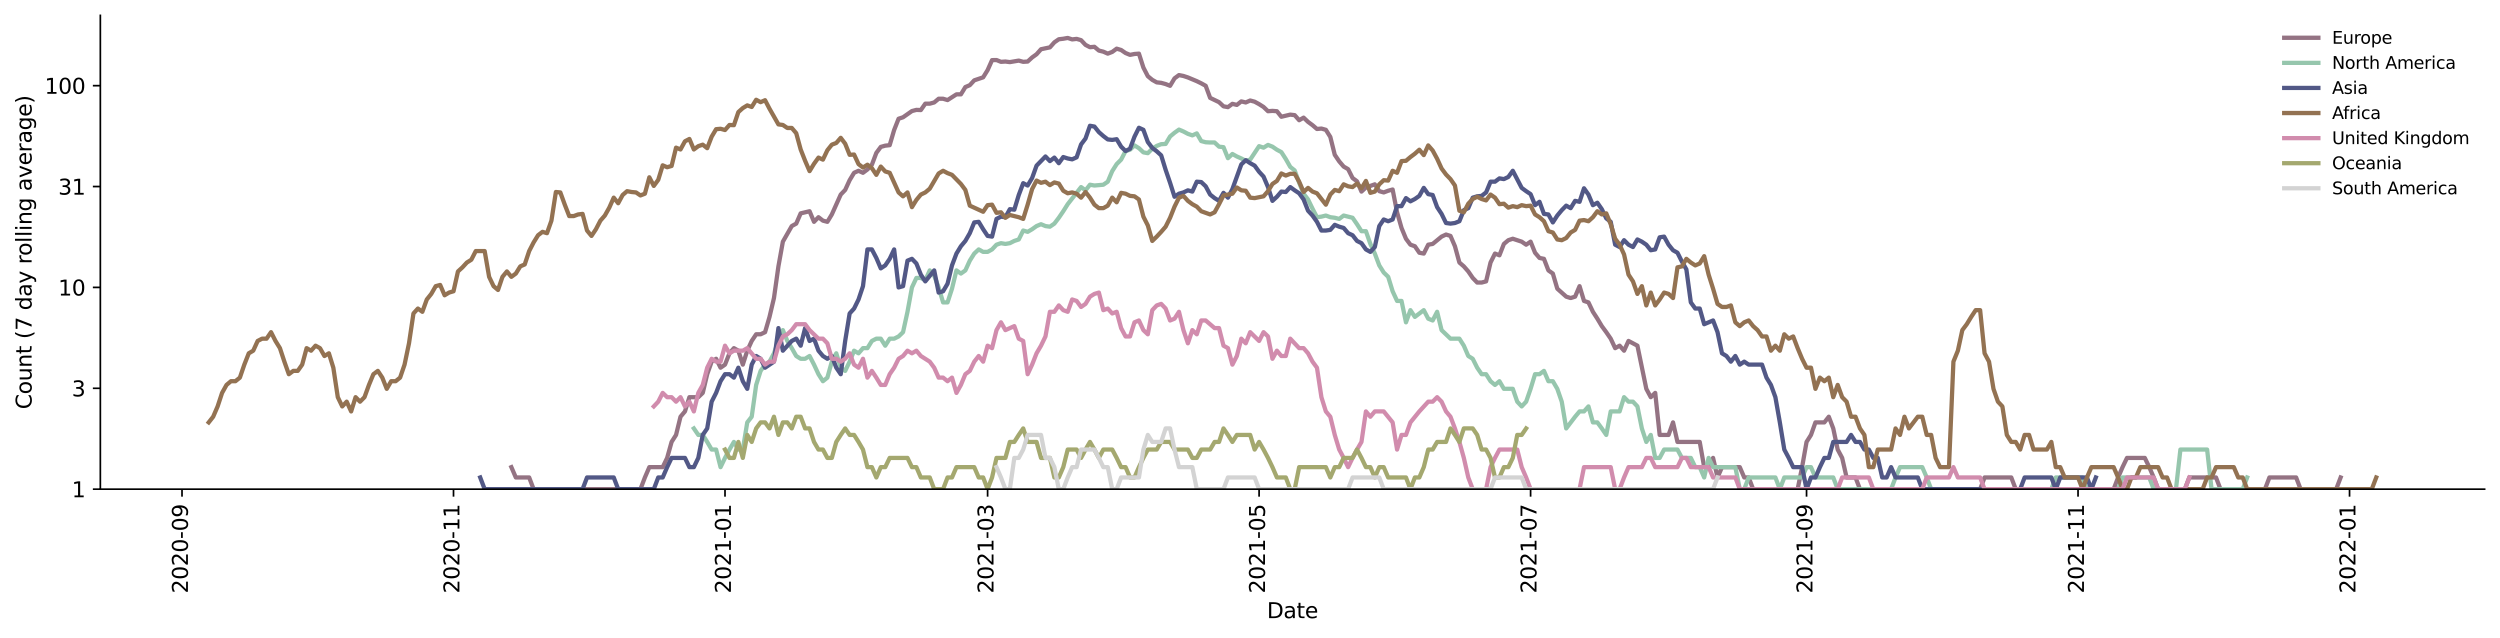 <?xml version="1.0" encoding="utf-8" standalone="no"?>
<!DOCTYPE svg PUBLIC "-//W3C//DTD SVG 1.1//EN"
  "http://www.w3.org/Graphics/SVG/1.1/DTD/svg11.dtd">
<svg xmlns:xlink="http://www.w3.org/1999/xlink" width="1170.166pt" height="298.621pt" viewBox="0 0 1170.166 298.621" xmlns="http://www.w3.org/2000/svg" version="1.1">
 <defs>
  <style type="text/css">*{stroke-linejoin: round; stroke-linecap: butt}</style>
 </defs>
 <g id="figure_1">
  <g id="patch_1">
   <path d="M 0 298.621 
L 1170.166 298.621 
L 1170.166 0 
L 0 0 
z
" style="fill: #ffffff"/>
  </g>
  <g id="axes_1">
   <g id="patch_2">
    <path d="M 46.966 228.96 
L 1162.966 228.96 
L 1162.966 7.2 
L 46.966 7.2 
z
" style="fill: #ffffff"/>
   </g>
   <g id="matplotlib.axis_1">
    <g id="xtick_1">
     <g id="line2d_1">
      <defs>
       <path id="m1b98c29316" d="M 0 0 
L 0 3.5 
" style="stroke: #000000; stroke-width: 0.8"/>
      </defs>
      <g>
       <use xlink:href="#m1b98c29316" x="85.193" y="228.96" style="stroke: #000000; stroke-width: 0.8"/>
      </g>
     </g>
     <g id="text_1">
      <!-- 2020-09 -->
      <g transform="translate(87.953 277.743)rotate(-90)scale(0.1 -0.1)">
       <defs>
        <path id="DejaVuSans-32" d="M 1228 531 
L 3431 531 
L 3431 0 
L 469 0 
L 469 531 
Q 828 903 1448 1529 
Q 2069 2156 2228 2338 
Q 2531 2678 2651 2914 
Q 2772 3150 2772 3378 
Q 2772 3750 2511 3984 
Q 2250 4219 1831 4219 
Q 1534 4219 1204 4116 
Q 875 4013 500 3803 
L 500 4441 
Q 881 4594 1212 4672 
Q 1544 4750 1819 4750 
Q 2544 4750 2975 4387 
Q 3406 4025 3406 3419 
Q 3406 3131 3298 2873 
Q 3191 2616 2906 2266 
Q 2828 2175 2409 1742 
Q 1991 1309 1228 531 
z
" transform="scale(0.016)"/>
        <path id="DejaVuSans-30" d="M 2034 4250 
Q 1547 4250 1301 3770 
Q 1056 3291 1056 2328 
Q 1056 1369 1301 889 
Q 1547 409 2034 409 
Q 2525 409 2770 889 
Q 3016 1369 3016 2328 
Q 3016 3291 2770 3770 
Q 2525 4250 2034 4250 
z
M 2034 4750 
Q 2819 4750 3233 4129 
Q 3647 3509 3647 2328 
Q 3647 1150 3233 529 
Q 2819 -91 2034 -91 
Q 1250 -91 836 529 
Q 422 1150 422 2328 
Q 422 3509 836 4129 
Q 1250 4750 2034 4750 
z
" transform="scale(0.016)"/>
        <path id="DejaVuSans-2d" d="M 313 2009 
L 1997 2009 
L 1997 1497 
L 313 1497 
L 313 2009 
z
" transform="scale(0.016)"/>
        <path id="DejaVuSans-39" d="M 703 97 
L 703 672 
Q 941 559 1184 500 
Q 1428 441 1663 441 
Q 2288 441 2617 861 
Q 2947 1281 2994 2138 
Q 2813 1869 2534 1725 
Q 2256 1581 1919 1581 
Q 1219 1581 811 2004 
Q 403 2428 403 3163 
Q 403 3881 828 4315 
Q 1253 4750 1959 4750 
Q 2769 4750 3195 4129 
Q 3622 3509 3622 2328 
Q 3622 1225 3098 567 
Q 2575 -91 1691 -91 
Q 1453 -91 1209 -44 
Q 966 3 703 97 
z
M 1959 2075 
Q 2384 2075 2632 2365 
Q 2881 2656 2881 3163 
Q 2881 3666 2632 3958 
Q 2384 4250 1959 4250 
Q 1534 4250 1286 3958 
Q 1038 3666 1038 3163 
Q 1038 2656 1286 2365 
Q 1534 2075 1959 2075 
z
" transform="scale(0.016)"/>
       </defs>
       <use xlink:href="#DejaVuSans-32"/>
       <use xlink:href="#DejaVuSans-30" x="63.623"/>
       <use xlink:href="#DejaVuSans-32" x="127.246"/>
       <use xlink:href="#DejaVuSans-30" x="190.869"/>
       <use xlink:href="#DejaVuSans-2d" x="254.492"/>
       <use xlink:href="#DejaVuSans-30" x="290.576"/>
       <use xlink:href="#DejaVuSans-39" x="354.199"/>
      </g>
     </g>
    </g>
    <g id="xtick_2">
     <g id="line2d_2">
      <g>
       <use xlink:href="#m1b98c29316" x="212.272" y="228.96" style="stroke: #000000; stroke-width: 0.8"/>
      </g>
     </g>
     <g id="text_2">
      <!-- 2020-11 -->
      <g transform="translate(215.031 277.743)rotate(-90)scale(0.1 -0.1)">
       <defs>
        <path id="DejaVuSans-31" d="M 794 531 
L 1825 531 
L 1825 4091 
L 703 3866 
L 703 4441 
L 1819 4666 
L 2450 4666 
L 2450 531 
L 3481 531 
L 3481 0 
L 794 0 
L 794 531 
z
" transform="scale(0.016)"/>
       </defs>
       <use xlink:href="#DejaVuSans-32"/>
       <use xlink:href="#DejaVuSans-30" x="63.623"/>
       <use xlink:href="#DejaVuSans-32" x="127.246"/>
       <use xlink:href="#DejaVuSans-30" x="190.869"/>
       <use xlink:href="#DejaVuSans-2d" x="254.492"/>
       <use xlink:href="#DejaVuSans-31" x="290.576"/>
       <use xlink:href="#DejaVuSans-31" x="354.199"/>
      </g>
     </g>
    </g>
    <g id="xtick_3">
     <g id="line2d_3">
      <g>
       <use xlink:href="#m1b98c29316" x="339.351" y="228.96" style="stroke: #000000; stroke-width: 0.8"/>
      </g>
     </g>
     <g id="text_3">
      <!-- 2021-01 -->
      <g transform="translate(342.11 277.743)rotate(-90)scale(0.1 -0.1)">
       <use xlink:href="#DejaVuSans-32"/>
       <use xlink:href="#DejaVuSans-30" x="63.623"/>
       <use xlink:href="#DejaVuSans-32" x="127.246"/>
       <use xlink:href="#DejaVuSans-31" x="190.869"/>
       <use xlink:href="#DejaVuSans-2d" x="254.492"/>
       <use xlink:href="#DejaVuSans-30" x="290.576"/>
       <use xlink:href="#DejaVuSans-31" x="354.199"/>
      </g>
     </g>
    </g>
    <g id="xtick_4">
     <g id="line2d_4">
      <g>
       <use xlink:href="#m1b98c29316" x="462.263" y="228.96" style="stroke: #000000; stroke-width: 0.8"/>
      </g>
     </g>
     <g id="text_4">
      <!-- 2021-03 -->
      <g transform="translate(465.022 277.743)rotate(-90)scale(0.1 -0.1)">
       <defs>
        <path id="DejaVuSans-33" d="M 2597 2516 
Q 3050 2419 3304 2112 
Q 3559 1806 3559 1356 
Q 3559 666 3084 287 
Q 2609 -91 1734 -91 
Q 1441 -91 1130 -33 
Q 819 25 488 141 
L 488 750 
Q 750 597 1062 519 
Q 1375 441 1716 441 
Q 2309 441 2620 675 
Q 2931 909 2931 1356 
Q 2931 1769 2642 2001 
Q 2353 2234 1838 2234 
L 1294 2234 
L 1294 2753 
L 1863 2753 
Q 2328 2753 2575 2939 
Q 2822 3125 2822 3475 
Q 2822 3834 2567 4026 
Q 2313 4219 1838 4219 
Q 1578 4219 1281 4162 
Q 984 4106 628 3988 
L 628 4550 
Q 988 4650 1302 4700 
Q 1616 4750 1894 4750 
Q 2613 4750 3031 4423 
Q 3450 4097 3450 3541 
Q 3450 3153 3228 2886 
Q 3006 2619 2597 2516 
z
" transform="scale(0.016)"/>
       </defs>
       <use xlink:href="#DejaVuSans-32"/>
       <use xlink:href="#DejaVuSans-30" x="63.623"/>
       <use xlink:href="#DejaVuSans-32" x="127.246"/>
       <use xlink:href="#DejaVuSans-31" x="190.869"/>
       <use xlink:href="#DejaVuSans-2d" x="254.492"/>
       <use xlink:href="#DejaVuSans-30" x="290.576"/>
       <use xlink:href="#DejaVuSans-33" x="354.199"/>
      </g>
     </g>
    </g>
    <g id="xtick_5">
     <g id="line2d_5">
      <g>
       <use xlink:href="#m1b98c29316" x="589.341" y="228.96" style="stroke: #000000; stroke-width: 0.8"/>
      </g>
     </g>
     <g id="text_5">
      <!-- 2021-05 -->
      <g transform="translate(592.101 277.743)rotate(-90)scale(0.1 -0.1)">
       <defs>
        <path id="DejaVuSans-35" d="M 691 4666 
L 3169 4666 
L 3169 4134 
L 1269 4134 
L 1269 2991 
Q 1406 3038 1543 3061 
Q 1681 3084 1819 3084 
Q 2600 3084 3056 2656 
Q 3513 2228 3513 1497 
Q 3513 744 3044 326 
Q 2575 -91 1722 -91 
Q 1428 -91 1123 -41 
Q 819 9 494 109 
L 494 744 
Q 775 591 1075 516 
Q 1375 441 1709 441 
Q 2250 441 2565 725 
Q 2881 1009 2881 1497 
Q 2881 1984 2565 2268 
Q 2250 2553 1709 2553 
Q 1456 2553 1204 2497 
Q 953 2441 691 2322 
L 691 4666 
z
" transform="scale(0.016)"/>
       </defs>
       <use xlink:href="#DejaVuSans-32"/>
       <use xlink:href="#DejaVuSans-30" x="63.623"/>
       <use xlink:href="#DejaVuSans-32" x="127.246"/>
       <use xlink:href="#DejaVuSans-31" x="190.869"/>
       <use xlink:href="#DejaVuSans-2d" x="254.492"/>
       <use xlink:href="#DejaVuSans-30" x="290.576"/>
       <use xlink:href="#DejaVuSans-35" x="354.199"/>
      </g>
     </g>
    </g>
    <g id="xtick_6">
     <g id="line2d_6">
      <g>
       <use xlink:href="#m1b98c29316" x="716.42" y="228.96" style="stroke: #000000; stroke-width: 0.8"/>
      </g>
     </g>
     <g id="text_6">
      <!-- 2021-07 -->
      <g transform="translate(719.179 277.743)rotate(-90)scale(0.1 -0.1)">
       <defs>
        <path id="DejaVuSans-37" d="M 525 4666 
L 3525 4666 
L 3525 4397 
L 1831 0 
L 1172 0 
L 2766 4134 
L 525 4134 
L 525 4666 
z
" transform="scale(0.016)"/>
       </defs>
       <use xlink:href="#DejaVuSans-32"/>
       <use xlink:href="#DejaVuSans-30" x="63.623"/>
       <use xlink:href="#DejaVuSans-32" x="127.246"/>
       <use xlink:href="#DejaVuSans-31" x="190.869"/>
       <use xlink:href="#DejaVuSans-2d" x="254.492"/>
       <use xlink:href="#DejaVuSans-30" x="290.576"/>
       <use xlink:href="#DejaVuSans-37" x="354.199"/>
      </g>
     </g>
    </g>
    <g id="xtick_7">
     <g id="line2d_7">
      <g>
       <use xlink:href="#m1b98c29316" x="845.582" y="228.96" style="stroke: #000000; stroke-width: 0.8"/>
      </g>
     </g>
     <g id="text_7">
      <!-- 2021-09 -->
      <g transform="translate(848.341 277.743)rotate(-90)scale(0.1 -0.1)">
       <use xlink:href="#DejaVuSans-32"/>
       <use xlink:href="#DejaVuSans-30" x="63.623"/>
       <use xlink:href="#DejaVuSans-32" x="127.246"/>
       <use xlink:href="#DejaVuSans-31" x="190.869"/>
       <use xlink:href="#DejaVuSans-2d" x="254.492"/>
       <use xlink:href="#DejaVuSans-30" x="290.576"/>
       <use xlink:href="#DejaVuSans-39" x="354.199"/>
      </g>
     </g>
    </g>
    <g id="xtick_8">
     <g id="line2d_8">
      <g>
       <use xlink:href="#m1b98c29316" x="972.66" y="228.96" style="stroke: #000000; stroke-width: 0.8"/>
      </g>
     </g>
     <g id="text_8">
      <!-- 2021-11 -->
      <g transform="translate(975.42 277.743)rotate(-90)scale(0.1 -0.1)">
       <use xlink:href="#DejaVuSans-32"/>
       <use xlink:href="#DejaVuSans-30" x="63.623"/>
       <use xlink:href="#DejaVuSans-32" x="127.246"/>
       <use xlink:href="#DejaVuSans-31" x="190.869"/>
       <use xlink:href="#DejaVuSans-2d" x="254.492"/>
       <use xlink:href="#DejaVuSans-31" x="290.576"/>
       <use xlink:href="#DejaVuSans-31" x="354.199"/>
      </g>
     </g>
    </g>
    <g id="xtick_9">
     <g id="line2d_9">
      <g>
       <use xlink:href="#m1b98c29316" x="1099.739" y="228.96" style="stroke: #000000; stroke-width: 0.8"/>
      </g>
     </g>
     <g id="text_9">
      <!-- 2022-01 -->
      <g transform="translate(1102.498 277.743)rotate(-90)scale(0.1 -0.1)">
       <use xlink:href="#DejaVuSans-32"/>
       <use xlink:href="#DejaVuSans-30" x="63.623"/>
       <use xlink:href="#DejaVuSans-32" x="127.246"/>
       <use xlink:href="#DejaVuSans-32" x="190.869"/>
       <use xlink:href="#DejaVuSans-2d" x="254.492"/>
       <use xlink:href="#DejaVuSans-30" x="290.576"/>
       <use xlink:href="#DejaVuSans-31" x="354.199"/>
      </g>
     </g>
    </g>
    <g id="text_10">
     <!-- Date -->
     <g transform="translate(593.015 289.341)scale(0.1 -0.1)">
      <defs>
       <path id="DejaVuSans-44" d="M 1259 4147 
L 1259 519 
L 2022 519 
Q 2988 519 3436 956 
Q 3884 1394 3884 2338 
Q 3884 3275 3436 3711 
Q 2988 4147 2022 4147 
L 1259 4147 
z
M 628 4666 
L 1925 4666 
Q 3281 4666 3915 4102 
Q 4550 3538 4550 2338 
Q 4550 1131 3912 565 
Q 3275 0 1925 0 
L 628 0 
L 628 4666 
z
" transform="scale(0.016)"/>
       <path id="DejaVuSans-61" d="M 2194 1759 
Q 1497 1759 1228 1600 
Q 959 1441 959 1056 
Q 959 750 1161 570 
Q 1363 391 1709 391 
Q 2188 391 2477 730 
Q 2766 1069 2766 1631 
L 2766 1759 
L 2194 1759 
z
M 3341 1997 
L 3341 0 
L 2766 0 
L 2766 531 
Q 2569 213 2275 61 
Q 1981 -91 1556 -91 
Q 1019 -91 701 211 
Q 384 513 384 1019 
Q 384 1609 779 1909 
Q 1175 2209 1959 2209 
L 2766 2209 
L 2766 2266 
Q 2766 2663 2505 2880 
Q 2244 3097 1772 3097 
Q 1472 3097 1187 3025 
Q 903 2953 641 2809 
L 641 3341 
Q 956 3463 1253 3523 
Q 1550 3584 1831 3584 
Q 2591 3584 2966 3190 
Q 3341 2797 3341 1997 
z
" transform="scale(0.016)"/>
       <path id="DejaVuSans-74" d="M 1172 4494 
L 1172 3500 
L 2356 3500 
L 2356 3053 
L 1172 3053 
L 1172 1153 
Q 1172 725 1289 603 
Q 1406 481 1766 481 
L 2356 481 
L 2356 0 
L 1766 0 
Q 1100 0 847 248 
Q 594 497 594 1153 
L 594 3053 
L 172 3053 
L 172 3500 
L 594 3500 
L 594 4494 
L 1172 4494 
z
" transform="scale(0.016)"/>
       <path id="DejaVuSans-65" d="M 3597 1894 
L 3597 1613 
L 953 1613 
Q 991 1019 1311 708 
Q 1631 397 2203 397 
Q 2534 397 2845 478 
Q 3156 559 3463 722 
L 3463 178 
Q 3153 47 2828 -22 
Q 2503 -91 2169 -91 
Q 1331 -91 842 396 
Q 353 884 353 1716 
Q 353 2575 817 3079 
Q 1281 3584 2069 3584 
Q 2775 3584 3186 3129 
Q 3597 2675 3597 1894 
z
M 3022 2063 
Q 3016 2534 2758 2815 
Q 2500 3097 2075 3097 
Q 1594 3097 1305 2825 
Q 1016 2553 972 2059 
L 3022 2063 
z
" transform="scale(0.016)"/>
      </defs>
      <use xlink:href="#DejaVuSans-44"/>
      <use xlink:href="#DejaVuSans-61" x="77.002"/>
      <use xlink:href="#DejaVuSans-74" x="138.281"/>
      <use xlink:href="#DejaVuSans-65" x="177.49"/>
     </g>
    </g>
   </g>
   <g id="matplotlib.axis_2">
    <g id="ytick_1">
     <g id="line2d_10">
      <defs>
       <path id="m90ba486604" d="M 0 0 
L -3.5 0 
" style="stroke: #000000; stroke-width: 0.8"/>
      </defs>
      <g>
       <use xlink:href="#m90ba486604" x="46.966" y="228.96" style="stroke: #000000; stroke-width: 0.8"/>
      </g>
     </g>
     <g id="text_11">
      <!-- 1 -->
      <g transform="translate(33.603 232.759)scale(0.1 -0.1)">
       <use xlink:href="#DejaVuSans-31"/>
      </g>
     </g>
    </g>
    <g id="ytick_2">
     <g id="line2d_11">
      <g>
       <use xlink:href="#m90ba486604" x="46.966" y="181.746" style="stroke: #000000; stroke-width: 0.8"/>
      </g>
     </g>
     <g id="text_12">
      <!-- 3 -->
      <g transform="translate(33.603 185.545)scale(0.1 -0.1)">
       <use xlink:href="#DejaVuSans-33"/>
      </g>
     </g>
    </g>
    <g id="ytick_3">
     <g id="line2d_12">
      <g>
       <use xlink:href="#m90ba486604" x="46.966" y="134.531" style="stroke: #000000; stroke-width: 0.8"/>
      </g>
     </g>
     <g id="text_13">
      <!-- 10 -->
      <g transform="translate(27.241 138.331)scale(0.1 -0.1)">
       <use xlink:href="#DejaVuSans-31"/>
       <use xlink:href="#DejaVuSans-30" x="63.623"/>
      </g>
     </g>
    </g>
    <g id="ytick_4">
     <g id="line2d_13">
      <g>
       <use xlink:href="#m90ba486604" x="46.966" y="87.317" style="stroke: #000000; stroke-width: 0.8"/>
      </g>
     </g>
     <g id="text_14">
      <!-- 31 -->
      <g transform="translate(27.241 91.116)scale(0.1 -0.1)">
       <use xlink:href="#DejaVuSans-33"/>
       <use xlink:href="#DejaVuSans-31" x="63.623"/>
      </g>
     </g>
    </g>
    <g id="ytick_5">
     <g id="line2d_14">
      <g>
       <use xlink:href="#m90ba486604" x="46.966" y="40.103" style="stroke: #000000; stroke-width: 0.8"/>
      </g>
     </g>
     <g id="text_15">
      <!-- 100 -->
      <g transform="translate(20.878 43.902)scale(0.1 -0.1)">
       <use xlink:href="#DejaVuSans-31"/>
       <use xlink:href="#DejaVuSans-30" x="63.623"/>
       <use xlink:href="#DejaVuSans-30" x="127.246"/>
      </g>
     </g>
    </g>
    <g id="text_16">
     <!-- Count (7 day rolling average) -->
     <g transform="translate(14.798 191.548)rotate(-90)scale(0.1 -0.1)">
      <defs>
       <path id="DejaVuSans-43" d="M 4122 4306 
L 4122 3641 
Q 3803 3938 3442 4084 
Q 3081 4231 2675 4231 
Q 1875 4231 1450 3742 
Q 1025 3253 1025 2328 
Q 1025 1406 1450 917 
Q 1875 428 2675 428 
Q 3081 428 3442 575 
Q 3803 722 4122 1019 
L 4122 359 
Q 3791 134 3420 21 
Q 3050 -91 2638 -91 
Q 1578 -91 968 557 
Q 359 1206 359 2328 
Q 359 3453 968 4101 
Q 1578 4750 2638 4750 
Q 3056 4750 3426 4639 
Q 3797 4528 4122 4306 
z
" transform="scale(0.016)"/>
       <path id="DejaVuSans-6f" d="M 1959 3097 
Q 1497 3097 1228 2736 
Q 959 2375 959 1747 
Q 959 1119 1226 758 
Q 1494 397 1959 397 
Q 2419 397 2687 759 
Q 2956 1122 2956 1747 
Q 2956 2369 2687 2733 
Q 2419 3097 1959 3097 
z
M 1959 3584 
Q 2709 3584 3137 3096 
Q 3566 2609 3566 1747 
Q 3566 888 3137 398 
Q 2709 -91 1959 -91 
Q 1206 -91 779 398 
Q 353 888 353 1747 
Q 353 2609 779 3096 
Q 1206 3584 1959 3584 
z
" transform="scale(0.016)"/>
       <path id="DejaVuSans-75" d="M 544 1381 
L 544 3500 
L 1119 3500 
L 1119 1403 
Q 1119 906 1312 657 
Q 1506 409 1894 409 
Q 2359 409 2629 706 
Q 2900 1003 2900 1516 
L 2900 3500 
L 3475 3500 
L 3475 0 
L 2900 0 
L 2900 538 
Q 2691 219 2414 64 
Q 2138 -91 1772 -91 
Q 1169 -91 856 284 
Q 544 659 544 1381 
z
M 1991 3584 
L 1991 3584 
z
" transform="scale(0.016)"/>
       <path id="DejaVuSans-6e" d="M 3513 2113 
L 3513 0 
L 2938 0 
L 2938 2094 
Q 2938 2591 2744 2837 
Q 2550 3084 2163 3084 
Q 1697 3084 1428 2787 
Q 1159 2491 1159 1978 
L 1159 0 
L 581 0 
L 581 3500 
L 1159 3500 
L 1159 2956 
Q 1366 3272 1645 3428 
Q 1925 3584 2291 3584 
Q 2894 3584 3203 3211 
Q 3513 2838 3513 2113 
z
" transform="scale(0.016)"/>
       <path id="DejaVuSans-20" transform="scale(0.016)"/>
       <path id="DejaVuSans-28" d="M 1984 4856 
Q 1566 4138 1362 3434 
Q 1159 2731 1159 2009 
Q 1159 1288 1364 580 
Q 1569 -128 1984 -844 
L 1484 -844 
Q 1016 -109 783 600 
Q 550 1309 550 2009 
Q 550 2706 781 3412 
Q 1013 4119 1484 4856 
L 1984 4856 
z
" transform="scale(0.016)"/>
       <path id="DejaVuSans-64" d="M 2906 2969 
L 2906 4863 
L 3481 4863 
L 3481 0 
L 2906 0 
L 2906 525 
Q 2725 213 2448 61 
Q 2172 -91 1784 -91 
Q 1150 -91 751 415 
Q 353 922 353 1747 
Q 353 2572 751 3078 
Q 1150 3584 1784 3584 
Q 2172 3584 2448 3432 
Q 2725 3281 2906 2969 
z
M 947 1747 
Q 947 1113 1208 752 
Q 1469 391 1925 391 
Q 2381 391 2643 752 
Q 2906 1113 2906 1747 
Q 2906 2381 2643 2742 
Q 2381 3103 1925 3103 
Q 1469 3103 1208 2742 
Q 947 2381 947 1747 
z
" transform="scale(0.016)"/>
       <path id="DejaVuSans-79" d="M 2059 -325 
Q 1816 -950 1584 -1140 
Q 1353 -1331 966 -1331 
L 506 -1331 
L 506 -850 
L 844 -850 
Q 1081 -850 1212 -737 
Q 1344 -625 1503 -206 
L 1606 56 
L 191 3500 
L 800 3500 
L 1894 763 
L 2988 3500 
L 3597 3500 
L 2059 -325 
z
" transform="scale(0.016)"/>
       <path id="DejaVuSans-72" d="M 2631 2963 
Q 2534 3019 2420 3045 
Q 2306 3072 2169 3072 
Q 1681 3072 1420 2755 
Q 1159 2438 1159 1844 
L 1159 0 
L 581 0 
L 581 3500 
L 1159 3500 
L 1159 2956 
Q 1341 3275 1631 3429 
Q 1922 3584 2338 3584 
Q 2397 3584 2469 3576 
Q 2541 3569 2628 3553 
L 2631 2963 
z
" transform="scale(0.016)"/>
       <path id="DejaVuSans-6c" d="M 603 4863 
L 1178 4863 
L 1178 0 
L 603 0 
L 603 4863 
z
" transform="scale(0.016)"/>
       <path id="DejaVuSans-69" d="M 603 3500 
L 1178 3500 
L 1178 0 
L 603 0 
L 603 3500 
z
M 603 4863 
L 1178 4863 
L 1178 4134 
L 603 4134 
L 603 4863 
z
" transform="scale(0.016)"/>
       <path id="DejaVuSans-67" d="M 2906 1791 
Q 2906 2416 2648 2759 
Q 2391 3103 1925 3103 
Q 1463 3103 1205 2759 
Q 947 2416 947 1791 
Q 947 1169 1205 825 
Q 1463 481 1925 481 
Q 2391 481 2648 825 
Q 2906 1169 2906 1791 
z
M 3481 434 
Q 3481 -459 3084 -895 
Q 2688 -1331 1869 -1331 
Q 1566 -1331 1297 -1286 
Q 1028 -1241 775 -1147 
L 775 -588 
Q 1028 -725 1275 -790 
Q 1522 -856 1778 -856 
Q 2344 -856 2625 -561 
Q 2906 -266 2906 331 
L 2906 616 
Q 2728 306 2450 153 
Q 2172 0 1784 0 
Q 1141 0 747 490 
Q 353 981 353 1791 
Q 353 2603 747 3093 
Q 1141 3584 1784 3584 
Q 2172 3584 2450 3431 
Q 2728 3278 2906 2969 
L 2906 3500 
L 3481 3500 
L 3481 434 
z
" transform="scale(0.016)"/>
       <path id="DejaVuSans-76" d="M 191 3500 
L 800 3500 
L 1894 563 
L 2988 3500 
L 3597 3500 
L 2284 0 
L 1503 0 
L 191 3500 
z
" transform="scale(0.016)"/>
       <path id="DejaVuSans-29" d="M 513 4856 
L 1013 4856 
Q 1481 4119 1714 3412 
Q 1947 2706 1947 2009 
Q 1947 1309 1714 600 
Q 1481 -109 1013 -844 
L 513 -844 
Q 928 -128 1133 580 
Q 1338 1288 1338 2009 
Q 1338 2731 1133 3434 
Q 928 4138 513 4856 
z
" transform="scale(0.016)"/>
      </defs>
      <use xlink:href="#DejaVuSans-43"/>
      <use xlink:href="#DejaVuSans-6f" x="69.824"/>
      <use xlink:href="#DejaVuSans-75" x="131.006"/>
      <use xlink:href="#DejaVuSans-6e" x="194.385"/>
      <use xlink:href="#DejaVuSans-74" x="257.764"/>
      <use xlink:href="#DejaVuSans-20" x="296.973"/>
      <use xlink:href="#DejaVuSans-28" x="328.76"/>
      <use xlink:href="#DejaVuSans-37" x="367.773"/>
      <use xlink:href="#DejaVuSans-20" x="431.396"/>
      <use xlink:href="#DejaVuSans-64" x="463.184"/>
      <use xlink:href="#DejaVuSans-61" x="526.66"/>
      <use xlink:href="#DejaVuSans-79" x="587.939"/>
      <use xlink:href="#DejaVuSans-20" x="647.119"/>
      <use xlink:href="#DejaVuSans-72" x="678.906"/>
      <use xlink:href="#DejaVuSans-6f" x="717.77"/>
      <use xlink:href="#DejaVuSans-6c" x="778.951"/>
      <use xlink:href="#DejaVuSans-6c" x="806.734"/>
      <use xlink:href="#DejaVuSans-69" x="834.518"/>
      <use xlink:href="#DejaVuSans-6e" x="862.301"/>
      <use xlink:href="#DejaVuSans-67" x="925.68"/>
      <use xlink:href="#DejaVuSans-20" x="989.156"/>
      <use xlink:href="#DejaVuSans-61" x="1020.943"/>
      <use xlink:href="#DejaVuSans-76" x="1082.223"/>
      <use xlink:href="#DejaVuSans-65" x="1141.402"/>
      <use xlink:href="#DejaVuSans-72" x="1202.926"/>
      <use xlink:href="#DejaVuSans-61" x="1244.039"/>
      <use xlink:href="#DejaVuSans-67" x="1305.318"/>
      <use xlink:href="#DejaVuSans-65" x="1368.795"/>
      <use xlink:href="#DejaVuSans-29" x="1430.318"/>
     </g>
    </g>
   </g>
   <g id="line2d_15">
    <path d="M 239.354 218.654 
L 241.438 223.484 
L 247.687 223.484 
L 249.771 228.96 
L 299.769 228.96 
L 301.852 223.484 
L 303.935 218.654 
L 310.185 218.654 
L 312.268 214.333 
L 314.351 206.856 
L 316.435 203.573 
L 318.518 195.058 
L 320.601 192.572 
L 322.684 185.907 
L 326.851 185.907 
L 328.934 183.906 
L 331.018 175.147 
L 333.101 169.279 
L 335.184 167.934 
L 337.267 172.108 
L 339.351 170.669 
L 341.434 165.37 
L 343.517 162.957 
L 345.6 164.146 
L 347.684 170.669 
L 349.767 164.146 
L 351.85 159.585 
L 353.933 156.468 
L 356.017 156.468 
L 358.1 155.48 
L 360.183 148.33 
L 362.266 139.508 
L 364.35 124.683 
L 366.433 113.116 
L 370.599 105.814 
L 372.683 104.666 
L 374.766 99.868 
L 378.932 98.873 
L 381.016 103.827 
L 383.099 101.668 
L 385.182 103.276 
L 387.265 103.827 
L 389.349 100.374 
L 393.515 91.07 
L 395.598 88.896 
L 397.682 84.345 
L 399.765 80.877 
L 401.848 79.938 
L 403.931 80.877 
L 406.015 79.323 
L 408.098 77.098 
L 410.181 71.568 
L 412.264 68.764 
L 414.348 68.179 
L 416.431 67.947 
L 418.514 60.857 
L 420.598 55.575 
L 422.681 54.898 
L 426.847 51.979 
L 428.931 51.434 
L 431.014 51.512 
L 433.097 48.528 
L 435.18 48.528 
L 437.264 47.956 
L 439.347 46.22 
L 441.43 46.22 
L 443.513 46.837 
L 447.68 44.164 
L 449.763 44.164 
L 451.846 40.752 
L 453.93 39.869 
L 456.013 37.603 
L 460.179 36.194 
L 462.263 32.821 
L 464.346 28.144 
L 466.429 28.1 
L 468.512 28.94 
L 470.596 28.806 
L 472.679 29.074 
L 476.845 28.364 
L 478.929 28.94 
L 481.012 28.806 
L 483.095 26.894 
L 485.178 25.394 
L 487.262 23.047 
L 491.428 22.168 
L 493.511 19.815 
L 495.595 18.376 
L 497.678 18.135 
L 499.761 17.76 
L 501.844 18.445 
L 503.928 18.204 
L 506.011 18.792 
L 508.094 21.011 
L 510.177 22.092 
L 512.261 21.904 
L 514.344 23.67 
L 516.427 24.184 
L 518.511 25.108 
L 520.594 24.303 
L 522.677 22.778 
L 524.76 23.397 
L 526.844 24.825 
L 528.927 25.681 
L 531.01 25.271 
L 533.093 25.108 
L 535.177 31.613 
L 537.26 35.665 
L 539.343 37.383 
L 541.426 38.551 
L 543.51 38.777 
L 545.593 39.348 
L 547.676 40.161 
L 549.759 36.676 
L 551.843 35.142 
L 553.926 35.56 
L 556.009 36.247 
L 560.176 37.99 
L 562.259 39.004 
L 564.342 40.161 
L 566.425 45.814 
L 570.592 47.815 
L 572.675 49.77 
L 574.758 50.142 
L 576.842 48.6 
L 578.925 49.108 
L 581.008 47.463 
L 583.091 47.956 
L 585.175 47.044 
L 587.258 47.603 
L 589.341 48.744 
L 591.424 50.067 
L 593.508 52.057 
L 595.591 51.9 
L 597.674 52.057 
L 599.757 54.646 
L 603.924 53.656 
L 606.007 53.901 
L 608.091 56.265 
L 610.174 55.066 
L 612.257 57.054 
L 614.34 58.588 
L 616.424 60.374 
L 618.507 60.182 
L 620.59 60.76 
L 622.673 64.091 
L 624.757 72.461 
L 626.84 75.54 
L 628.923 77.974 
L 631.006 79.171 
L 633.09 83.323 
L 635.173 84.865 
L 637.256 89.673 
L 639.339 87.756 
L 643.506 86.285 
L 645.589 89.477 
L 647.672 90.068 
L 649.756 89.283 
L 651.839 88.704 
L 653.922 99.367 
L 656.005 106.696 
L 658.089 111.749 
L 660.172 114.531 
L 662.255 115.257 
L 664.338 118.296 
L 666.422 118.692 
L 668.505 114.531 
L 670.588 114.173 
L 674.755 110.753 
L 676.838 109.78 
L 678.921 110.426 
L 681.004 115.257 
L 683.088 122.88 
L 685.171 124.683 
L 687.254 127.054 
L 689.337 130.094 
L 691.421 132.252 
L 693.504 132.252 
L 695.587 131.702 
L 697.67 122.88 
L 699.754 118.692 
L 701.837 119.496 
L 703.92 114.173 
L 706.004 112.427 
L 708.087 111.749 
L 712.253 113.116 
L 714.337 114.531 
L 716.42 113.116 
L 718.503 118.296 
L 720.586 120.733 
L 722.67 121.153 
L 724.753 126.569 
L 726.836 128.043 
L 728.919 135.121 
L 733.086 138.852 
L 735.169 139.508 
L 737.252 138.852 
L 739.336 133.95 
L 741.419 140.853 
L 743.502 141.542 
L 745.585 145.94 
L 747.669 149.159 
L 749.752 152.651 
L 751.835 155.48 
L 753.918 158.519 
L 756.002 162.957 
L 758.085 161.802 
L 760.168 164.146 
L 762.251 159.585 
L 766.418 161.802 
L 770.584 181.998 
L 772.668 185.907 
L 774.751 183.906 
L 776.834 203.573 
L 781.001 203.573 
L 783.084 197.705 
L 785.167 206.856 
L 795.584 206.856 
L 797.667 218.654 
L 799.75 218.654 
L 801.833 214.333 
L 803.917 223.484 
L 806 218.654 
L 814.333 218.654 
L 816.416 223.484 
L 818.499 223.484 
L 820.583 228.96 
L 841.415 228.96 
L 843.498 218.654 
L 845.582 206.856 
L 847.665 203.573 
L 849.748 197.705 
L 853.915 197.705 
L 855.998 195.058 
L 858.081 200.534 
L 860.164 210.424 
L 862.248 214.333 
L 864.331 223.484 
L 868.497 223.484 
L 870.581 228.96 
L 926.829 228.96 
L 928.912 223.484 
L 941.411 223.484 
L 943.495 228.96 
L 989.326 228.96 
L 991.41 223.484 
L 993.493 218.654 
L 995.576 214.333 
L 1003.909 214.333 
L 1005.992 218.654 
L 1008.076 223.484 
L 1010.159 228.96 
L 1022.658 228.96 
L 1024.742 223.484 
L 1037.241 223.484 
L 1039.324 228.96 
L 1060.157 228.96 
L 1062.24 223.484 
L 1074.74 223.484 
L 1076.823 228.96 
L 1093.489 228.96 
L 1095.572 223.484 
L 1095.572 223.484 
" clip-path="url(#p6d3106a816)" style="fill: none; stroke: #947383; stroke-width: 2; stroke-linecap: square"/>
   </g>
   <g id="line2d_16">
    <path d="M 324.768 200.534 
L 326.851 203.573 
L 328.934 203.573 
L 331.018 206.856 
L 333.101 210.424 
L 335.184 210.424 
L 337.267 218.654 
L 339.351 214.333 
L 341.434 210.424 
L 343.517 206.856 
L 345.6 210.424 
L 347.684 210.424 
L 349.767 197.705 
L 351.85 195.058 
L 353.933 180.175 
L 356.017 173.6 
L 358.1 170.669 
L 360.183 169.279 
L 362.266 165.37 
L 364.35 159.585 
L 366.433 154.515 
L 368.516 159.585 
L 370.599 162.957 
L 372.683 166.632 
L 374.766 167.934 
L 376.849 167.934 
L 378.932 166.632 
L 381.016 170.669 
L 383.099 175.147 
L 385.182 178.43 
L 387.265 176.756 
L 389.349 169.279 
L 391.432 165.37 
L 393.515 172.108 
L 395.598 173.6 
L 397.682 169.279 
L 399.765 164.146 
L 401.848 165.37 
L 403.931 162.957 
L 406.015 162.957 
L 408.098 159.585 
L 410.181 158.519 
L 412.264 158.519 
L 414.348 161.802 
L 416.431 158.519 
L 418.514 158.519 
L 420.598 157.481 
L 422.681 155.48 
L 424.764 145.94 
L 426.847 134.531 
L 428.931 130.094 
L 431.014 130.094 
L 433.097 131.159 
L 435.18 126.569 
L 437.264 129.055 
L 439.347 134.531 
L 441.43 141.542 
L 443.513 141.542 
L 445.597 135.121 
L 447.68 126.569 
L 449.763 128.043 
L 451.846 126.569 
L 453.93 122.008 
L 456.013 118.692 
L 458.096 116.748 
L 460.179 117.903 
L 462.263 117.903 
L 464.346 116.748 
L 466.429 114.531 
L 468.512 113.817 
L 470.596 114.173 
L 472.679 113.817 
L 474.762 112.77 
L 476.845 112.087 
L 478.929 107.902 
L 481.012 108.519 
L 483.095 107.294 
L 485.178 105.814 
L 487.262 104.95 
L 489.345 105.814 
L 491.428 106.105 
L 493.511 104.666 
L 495.595 101.931 
L 497.678 98.873 
L 499.761 95.572 
L 506.011 87.57 
L 508.094 89.089 
L 510.177 86.466 
L 512.261 86.831 
L 516.427 86.466 
L 518.511 85.04 
L 520.594 80.093 
L 522.677 76.81 
L 524.76 74.714 
L 526.844 70.694 
L 528.927 70.081 
L 531.01 68.063 
L 533.093 69.357 
L 535.177 71.316 
L 537.26 71.694 
L 539.343 69.597 
L 541.426 68.295 
L 543.51 67.487 
L 545.593 67.373 
L 547.676 63.881 
L 549.759 62.14 
L 551.843 60.663 
L 553.926 61.543 
L 556.009 62.644 
L 558.092 63.361 
L 560.176 62.442 
L 562.259 66.029 
L 564.342 66.584 
L 566.425 66.695 
L 568.509 66.695 
L 570.592 68.646 
L 572.675 68.882 
L 574.758 74.038 
L 576.842 72.076 
L 578.925 73.242 
L 581.008 74.172 
L 583.091 75.262 
L 585.175 74.714 
L 589.341 68.412 
L 591.424 69.119 
L 593.508 67.831 
L 595.591 68.646 
L 597.674 70.081 
L 599.757 71.191 
L 601.841 74.442 
L 603.924 78.121 
L 606.007 79.783 
L 608.091 85.569 
L 610.174 90.666 
L 612.257 93.367 
L 614.34 97.664 
L 616.424 101.668 
L 618.507 101.406 
L 620.59 100.887 
L 622.673 101.668 
L 624.757 101.931 
L 626.84 102.464 
L 628.923 100.887 
L 633.09 101.931 
L 635.173 104.95 
L 637.256 108.209 
L 639.339 108.209 
L 641.423 114.173 
L 643.506 118.692 
L 645.589 124.225 
L 647.672 127.546 
L 649.756 129.571 
L 651.839 136.328 
L 653.922 140.853 
L 656.005 140.853 
L 658.089 150.868 
L 660.172 145.174 
L 662.255 148.33 
L 666.422 145.174 
L 668.505 149.159 
L 670.588 150.004 
L 672.671 145.94 
L 674.755 154.515 
L 678.921 158.519 
L 683.088 158.519 
L 685.171 161.802 
L 687.254 166.632 
L 689.337 167.934 
L 691.421 172.108 
L 693.504 175.147 
L 695.587 175.147 
L 697.67 178.43 
L 699.754 180.175 
L 701.837 178.43 
L 703.92 181.998 
L 708.087 181.998 
L 710.17 188.01 
L 712.253 190.228 
L 714.337 188.01 
L 716.42 181.998 
L 718.503 175.147 
L 720.586 175.147 
L 722.67 173.6 
L 724.753 178.43 
L 726.836 178.43 
L 728.919 181.998 
L 731.003 188.01 
L 733.086 200.534 
L 737.252 195.058 
L 739.336 192.572 
L 741.419 192.572 
L 743.502 190.228 
L 745.585 197.705 
L 747.669 197.705 
L 749.752 200.534 
L 751.835 203.573 
L 753.918 192.572 
L 758.085 192.572 
L 760.168 185.907 
L 762.251 188.01 
L 764.335 188.01 
L 766.418 190.228 
L 768.501 200.534 
L 770.584 206.856 
L 772.668 203.573 
L 774.751 214.333 
L 776.834 214.333 
L 778.917 210.424 
L 785.167 210.424 
L 787.25 214.333 
L 791.417 214.333 
L 793.5 218.654 
L 795.584 218.654 
L 797.667 223.484 
L 799.75 214.333 
L 801.833 218.654 
L 812.25 218.654 
L 814.333 228.96 
L 816.416 228.96 
L 818.499 223.484 
L 830.999 223.484 
L 833.082 228.96 
L 835.165 223.484 
L 843.498 223.484 
L 845.582 218.654 
L 847.665 218.654 
L 849.748 223.484 
L 858.081 223.484 
L 860.164 228.96 
L 885.163 228.96 
L 887.247 223.484 
L 889.33 218.654 
L 899.746 218.654 
L 901.83 223.484 
L 903.913 228.96 
L 960.161 228.96 
L 962.244 223.484 
L 974.743 223.484 
L 976.827 228.96 
L 991.41 228.96 
L 993.493 223.484 
L 1005.992 223.484 
L 1008.076 228.96 
L 1018.492 228.96 
L 1020.575 210.424 
L 1033.075 210.424 
L 1035.158 228.96 
L 1049.741 228.96 
L 1051.824 223.484 
L 1051.824 223.484 
" clip-path="url(#p6d3106a816)" style="fill: none; stroke: #96c6ad; stroke-width: 2; stroke-linecap: square"/>
   </g>
   <g id="line2d_17">
    <path d="M 224.771 223.484 
L 226.855 228.96 
L 272.686 228.96 
L 274.77 223.484 
L 287.269 223.484 
L 289.352 228.96 
L 306.018 228.96 
L 308.102 223.484 
L 310.185 223.484 
L 312.268 218.654 
L 314.351 214.333 
L 320.601 214.333 
L 322.684 218.654 
L 324.768 218.654 
L 326.851 214.333 
L 328.934 203.573 
L 331.018 200.534 
L 333.101 188.01 
L 335.184 183.906 
L 337.267 178.43 
L 339.351 175.147 
L 341.434 175.147 
L 343.517 176.756 
L 345.6 172.108 
L 347.684 178.43 
L 349.767 181.998 
L 351.85 170.669 
L 353.933 166.632 
L 356.017 167.934 
L 358.1 172.108 
L 362.266 169.279 
L 364.35 153.572 
L 366.433 164.146 
L 370.599 159.585 
L 372.683 158.519 
L 374.766 161.802 
L 376.849 153.572 
L 378.932 159.585 
L 381.016 158.519 
L 383.099 164.146 
L 385.182 166.632 
L 387.265 167.934 
L 389.349 166.632 
L 391.432 172.108 
L 393.515 175.147 
L 395.598 159.585 
L 397.682 146.722 
L 399.765 144.421 
L 401.848 140.175 
L 403.931 133.95 
L 406.015 116.748 
L 408.098 116.748 
L 410.181 120.733 
L 412.264 125.615 
L 414.348 124.225 
L 416.431 121.153 
L 418.514 116.748 
L 420.598 134.531 
L 422.681 133.95 
L 424.764 122.008 
L 426.847 121.153 
L 428.931 123.324 
L 431.014 128.546 
L 433.097 131.702 
L 437.264 126.569 
L 439.347 136.944 
L 441.43 136.328 
L 443.513 132.81 
L 445.597 124.225 
L 447.68 118.692 
L 449.763 115.257 
L 451.846 112.77 
L 453.93 109.145 
L 456.013 104.105 
L 458.096 103.827 
L 460.179 107.294 
L 462.263 110.426 
L 464.346 110.753 
L 466.429 102.464 
L 468.512 101.406 
L 470.596 101.668 
L 472.679 97.903 
L 474.762 98.143 
L 476.845 91.274 
L 478.929 85.747 
L 481.012 86.831 
L 483.095 83.323 
L 485.178 77.533 
L 489.345 73.242 
L 491.428 75.401 
L 493.511 73.771 
L 495.595 76.382 
L 497.678 73.506 
L 499.761 74.172 
L 501.844 74.578 
L 503.928 73.638 
L 506.011 67.602 
L 508.094 64.833 
L 510.177 58.865 
L 512.261 59.237 
L 514.344 61.84 
L 516.427 63.672 
L 518.511 65.264 
L 520.594 65.481 
L 522.677 65.156 
L 524.76 68.646 
L 526.844 70.694 
L 528.927 69.597 
L 531.01 63.986 
L 533.093 59.801 
L 535.177 60.76 
L 537.26 66.472 
L 539.343 69.238 
L 541.426 70.818 
L 543.51 72.719 
L 545.593 79.476 
L 547.676 85.569 
L 549.759 92.098 
L 551.843 90.666 
L 553.926 90.068 
L 556.009 89.089 
L 558.092 89.673 
L 560.176 85.04 
L 562.259 85.215 
L 564.342 87.199 
L 566.425 91.07 
L 568.509 92.727 
L 570.592 94.016 
L 572.675 90.266 
L 574.758 92.517 
L 576.842 88.512 
L 581.008 76.954 
L 583.091 74.987 
L 585.175 76.382 
L 587.258 77.533 
L 589.341 80.405 
L 591.424 82.657 
L 593.508 87.57 
L 595.591 94.016 
L 597.674 92.098 
L 599.757 89.673 
L 601.841 89.87 
L 603.924 87.57 
L 606.007 89.089 
L 608.091 90.466 
L 610.174 93.367 
L 612.257 98.629 
L 614.34 100.887 
L 616.424 103.827 
L 618.507 107.902 
L 620.59 107.902 
L 622.673 107.597 
L 624.757 105.236 
L 626.84 106.105 
L 628.923 106.696 
L 631.006 109.145 
L 633.09 110.102 
L 635.173 112.77 
L 637.256 113.817 
L 639.339 116.748 
L 641.423 117.903 
L 643.506 115.624 
L 645.589 105.814 
L 647.672 102.733 
L 649.756 103.55 
L 651.839 102.733 
L 653.922 96.488 
L 656.005 96.488 
L 658.089 92.727 
L 660.172 94.235 
L 662.255 93.152 
L 664.338 91.684 
L 666.422 87.944 
L 668.505 90.868 
L 670.588 91.274 
L 672.671 96.954 
L 674.755 100.12 
L 676.838 104.385 
L 678.921 104.666 
L 681.004 104.385 
L 683.088 103.55 
L 685.171 98.385 
L 687.254 97.426 
L 689.337 92.517 
L 691.421 91.89 
L 693.504 91.684 
L 695.587 90.068 
L 697.67 85.04 
L 699.754 85.04 
L 701.837 83.492 
L 703.92 83.831 
L 706.004 82.822 
L 708.087 79.938 
L 712.253 87.944 
L 714.337 89.477 
L 716.42 90.868 
L 718.503 96.028 
L 720.586 94.454 
L 722.67 100.12 
L 724.753 100.374 
L 726.836 104.105 
L 728.919 100.887 
L 731.003 98.385 
L 733.086 96.257 
L 735.169 97.426 
L 737.252 94.016 
L 739.336 94.454 
L 741.419 88.133 
L 743.502 91.07 
L 745.585 96.028 
L 747.669 94.898 
L 749.752 97.903 
L 751.835 102.197 
L 753.918 103.827 
L 756.002 114.531 
L 758.085 115.624 
L 760.168 112.427 
L 762.251 114.531 
L 764.335 115.624 
L 766.418 112.087 
L 768.501 113.116 
L 770.584 114.531 
L 772.668 117.129 
L 774.751 116.748 
L 776.834 111.082 
L 778.917 110.753 
L 781.001 114.531 
L 783.084 117.129 
L 785.167 118.296 
L 787.25 122.442 
L 789.334 126.089 
L 791.417 141.542 
L 793.5 144.421 
L 795.584 144.421 
L 797.667 151.749 
L 801.833 150.004 
L 803.917 155.48 
L 806 165.37 
L 808.083 166.632 
L 810.166 169.279 
L 812.25 166.632 
L 814.333 170.669 
L 816.416 169.279 
L 818.499 170.669 
L 824.749 170.669 
L 826.832 176.756 
L 828.916 180.175 
L 830.999 185.907 
L 833.082 197.705 
L 835.165 210.424 
L 837.249 214.333 
L 839.332 218.654 
L 843.498 218.654 
L 845.582 228.96 
L 847.665 223.484 
L 849.748 223.484 
L 851.831 218.654 
L 853.915 214.333 
L 855.998 214.333 
L 858.081 206.856 
L 864.331 206.856 
L 866.414 203.573 
L 868.497 206.856 
L 870.581 206.856 
L 872.664 210.424 
L 874.747 210.424 
L 876.83 214.333 
L 878.914 214.333 
L 880.997 223.484 
L 883.08 223.484 
L 885.163 218.654 
L 887.247 223.484 
L 897.663 223.484 
L 899.746 228.96 
L 945.578 228.96 
L 947.661 223.484 
L 960.161 223.484 
L 962.244 228.96 
L 964.327 223.484 
L 976.827 223.484 
L 978.91 228.96 
L 980.993 223.484 
L 980.993 223.484 
" clip-path="url(#p6d3106a816)" style="fill: none; stroke: #525886; stroke-width: 2; stroke-linecap: square"/>
   </g>
   <g id="line2d_18">
    <path d="M 97.693 197.705 
L 99.776 195.058 
L 101.859 190.228 
L 103.943 183.906 
L 106.026 180.175 
L 108.109 178.43 
L 110.192 178.43 
L 112.276 176.756 
L 114.359 170.669 
L 116.442 165.37 
L 118.525 164.146 
L 120.609 159.585 
L 122.692 158.519 
L 124.775 158.519 
L 126.858 155.48 
L 128.942 159.585 
L 131.025 162.957 
L 133.108 169.279 
L 135.191 175.147 
L 137.275 173.6 
L 139.358 173.6 
L 141.441 170.669 
L 143.525 162.957 
L 145.608 164.146 
L 147.691 161.802 
L 149.774 162.957 
L 151.858 166.632 
L 153.941 165.37 
L 156.024 172.108 
L 158.107 185.907 
L 160.191 190.228 
L 162.274 188.01 
L 164.357 192.572 
L 166.44 185.907 
L 168.524 188.01 
L 170.607 185.907 
L 172.69 180.175 
L 174.773 175.147 
L 176.857 173.6 
L 178.94 176.756 
L 181.023 181.998 
L 183.106 178.43 
L 185.19 178.43 
L 187.273 176.756 
L 189.356 170.669 
L 191.439 160.678 
L 193.523 146.722 
L 195.606 144.421 
L 197.689 145.94 
L 199.772 140.175 
L 201.856 137.571 
L 203.939 133.95 
L 206.022 133.376 
L 208.105 138.206 
L 210.189 136.944 
L 212.272 136.328 
L 214.355 127.054 
L 216.438 125.147 
L 218.522 122.88 
L 220.605 121.578 
L 222.688 117.515 
L 226.855 117.515 
L 228.938 129.571 
L 231.021 133.95 
L 233.105 135.72 
L 235.188 129.571 
L 237.271 127.054 
L 239.354 129.571 
L 241.438 128.043 
L 243.521 124.683 
L 245.604 123.772 
L 247.687 117.515 
L 249.771 113.465 
L 251.854 110.102 
L 253.937 108.519 
L 256.02 109.145 
L 258.104 103.276 
L 260.187 89.87 
L 262.27 90.068 
L 264.353 95.799 
L 266.437 101.145 
L 268.52 101.145 
L 270.603 100.374 
L 272.686 100.12 
L 274.77 107.902 
L 276.853 110.426 
L 278.936 107.294 
L 281.019 103.276 
L 283.103 100.887 
L 285.186 97.189 
L 287.269 92.517 
L 289.352 95.121 
L 291.436 91.274 
L 293.519 89.477 
L 295.602 89.87 
L 297.685 90.068 
L 299.769 91.478 
L 301.852 90.666 
L 303.935 82.989 
L 306.018 87.014 
L 308.102 84.173 
L 310.185 77.388 
L 312.268 78.27 
L 314.351 77.68 
L 316.435 69.119 
L 318.518 69.959 
L 320.601 66.139 
L 322.684 65.048 
L 324.768 69.959 
L 326.851 68.412 
L 328.934 67.716 
L 331.018 69.357 
L 333.101 63.986 
L 335.184 60.47 
L 337.267 60.278 
L 339.351 60.857 
L 341.434 58.496 
L 343.517 58.588 
L 345.6 52.451 
L 347.684 50.594 
L 349.767 49.327 
L 351.85 50.067 
L 353.933 46.699 
L 356.017 47.815 
L 358.1 46.906 
L 360.183 50.897 
L 364.35 58.222 
L 366.433 58.496 
L 368.516 59.896 
L 370.599 59.896 
L 372.683 62.341 
L 374.766 69.959 
L 376.849 75.262 
L 378.932 80.093 
L 381.016 76.667 
L 383.099 73.771 
L 385.182 74.714 
L 387.265 70.325 
L 389.349 67.716 
L 391.432 66.92 
L 393.515 64.514 
L 395.598 67.26 
L 397.682 72.461 
L 399.765 72.332 
L 401.848 76.81 
L 403.931 78.419 
L 406.015 77.098 
L 408.098 78.718 
L 410.181 81.838 
L 412.264 77.974 
L 414.348 80.248 
L 416.431 80.877 
L 420.598 90.068 
L 422.681 91.89 
L 424.764 90.068 
L 426.847 96.954 
L 428.931 93.582 
L 431.014 91.07 
L 433.097 90.068 
L 435.18 88.322 
L 439.347 81.195 
L 441.43 79.938 
L 443.513 81.035 
L 445.597 81.838 
L 449.763 86.105 
L 451.846 88.896 
L 453.93 96.257 
L 460.179 99.12 
L 462.263 96.028 
L 464.346 95.799 
L 466.429 99.617 
L 468.512 99.367 
L 470.596 101.931 
L 472.679 100.629 
L 476.845 101.668 
L 478.929 102.464 
L 481.012 95.799 
L 483.095 88.512 
L 485.178 84.517 
L 487.262 85.569 
L 489.345 85.04 
L 491.428 86.648 
L 493.511 85.392 
L 495.595 85.925 
L 497.678 89.283 
L 499.761 90.466 
L 501.844 90.068 
L 503.928 90.666 
L 506.011 92.517 
L 508.094 89.87 
L 510.177 92.517 
L 512.261 95.799 
L 514.344 97.426 
L 516.427 97.426 
L 518.511 96.257 
L 520.594 92.517 
L 522.677 94.675 
L 524.76 90.266 
L 526.844 90.666 
L 528.927 91.684 
L 531.01 91.89 
L 533.093 93.367 
L 535.177 101.406 
L 537.26 105.524 
L 539.343 112.77 
L 541.426 110.753 
L 543.51 108.519 
L 545.593 106.105 
L 547.676 101.931 
L 549.759 96.721 
L 551.843 92.517 
L 553.926 91.684 
L 556.009 94.016 
L 558.092 95.572 
L 560.176 96.721 
L 562.259 98.873 
L 566.425 100.374 
L 568.509 99.367 
L 570.592 95.572 
L 572.675 91.478 
L 576.842 90.666 
L 578.925 87.756 
L 581.008 89.089 
L 583.091 89.283 
L 585.175 92.517 
L 587.258 92.727 
L 591.424 91.89 
L 593.508 89.477 
L 595.591 86.105 
L 597.674 84.691 
L 599.757 81.195 
L 601.841 82.164 
L 603.924 81.355 
L 606.007 81.355 
L 608.091 85.04 
L 610.174 89.87 
L 612.257 87.944 
L 614.34 89.673 
L 616.424 90.466 
L 620.59 95.799 
L 622.673 91.07 
L 624.757 88.896 
L 626.84 89.477 
L 628.923 86.285 
L 631.006 87.199 
L 633.09 87.57 
L 635.173 85.925 
L 637.256 88.133 
L 639.339 84.691 
L 641.423 90.266 
L 643.506 89.673 
L 645.589 86.285 
L 647.672 84.345 
L 649.756 84.517 
L 651.839 79.938 
L 653.922 80.877 
L 656.005 75.401 
L 658.089 75.262 
L 660.172 73.506 
L 662.255 71.948 
L 664.338 70.081 
L 666.422 72.59 
L 668.505 68.063 
L 670.588 70.447 
L 672.671 74.307 
L 674.755 78.868 
L 676.838 81.676 
L 678.921 83.831 
L 681.004 86.831 
L 683.088 98.629 
L 685.171 99.367 
L 687.254 95.346 
L 689.337 93.152 
L 691.421 92.098 
L 693.504 93.152 
L 695.587 93.798 
L 697.67 91.07 
L 699.754 92.517 
L 701.837 95.572 
L 703.92 95.346 
L 706.004 97.189 
L 708.087 96.488 
L 710.17 96.954 
L 712.253 96.028 
L 714.337 96.488 
L 716.42 96.257 
L 718.503 100.374 
L 720.586 101.668 
L 722.67 103.55 
L 724.753 108.209 
L 726.836 108.83 
L 728.919 112.087 
L 731.003 112.427 
L 733.086 111.415 
L 735.169 108.83 
L 737.252 107.597 
L 739.336 103.276 
L 741.419 103.004 
L 743.502 103.55 
L 745.585 101.668 
L 747.669 98.873 
L 749.752 100.374 
L 751.835 99.868 
L 753.918 104.95 
L 756.002 111.749 
L 758.085 114.531 
L 760.168 119.092 
L 762.251 128.546 
L 764.335 131.702 
L 766.418 137.571 
L 768.501 133.95 
L 770.584 142.957 
L 772.668 136.944 
L 774.751 142.957 
L 776.834 140.175 
L 778.917 136.944 
L 781.001 137.571 
L 783.084 139.508 
L 785.167 125.147 
L 787.25 124.683 
L 789.334 121.153 
L 791.417 122.88 
L 793.5 124.225 
L 795.584 123.324 
L 797.667 119.904 
L 799.75 128.546 
L 801.833 135.121 
L 803.917 142.243 
L 806 143.682 
L 808.083 143.682 
L 810.166 142.957 
L 812.25 150.868 
L 814.333 152.651 
L 816.416 150.868 
L 818.499 150.004 
L 820.583 152.651 
L 822.666 154.515 
L 824.749 157.481 
L 826.832 157.481 
L 828.916 164.146 
L 830.999 161.802 
L 833.082 164.146 
L 835.165 156.468 
L 837.249 158.519 
L 839.332 157.481 
L 841.415 162.957 
L 843.498 167.934 
L 845.582 172.108 
L 847.665 172.108 
L 849.748 181.998 
L 851.831 176.756 
L 853.915 178.43 
L 855.998 176.756 
L 858.081 185.907 
L 860.164 180.175 
L 862.248 185.907 
L 864.331 188.01 
L 866.414 195.058 
L 868.497 195.058 
L 870.581 200.534 
L 872.664 203.573 
L 874.747 218.654 
L 876.83 218.654 
L 878.914 210.424 
L 885.163 210.424 
L 887.247 200.534 
L 889.33 203.573 
L 891.413 195.058 
L 893.497 200.534 
L 897.663 195.058 
L 899.746 195.058 
L 901.83 203.573 
L 903.913 203.573 
L 905.996 214.333 
L 908.079 218.654 
L 912.246 218.654 
L 914.329 169.279 
L 916.412 164.146 
L 918.496 154.515 
L 920.579 151.749 
L 922.662 148.33 
L 924.745 145.174 
L 926.829 145.174 
L 928.912 165.37 
L 930.995 169.279 
L 933.078 181.998 
L 935.162 188.01 
L 937.245 190.228 
L 939.328 203.573 
L 941.411 206.856 
L 943.495 206.856 
L 945.578 210.424 
L 947.661 203.573 
L 949.744 203.573 
L 951.828 210.424 
L 958.077 210.424 
L 960.161 206.856 
L 962.244 218.654 
L 964.327 218.654 
L 966.41 223.484 
L 972.66 223.484 
L 974.743 228.96 
L 976.827 223.484 
L 978.91 218.654 
L 989.326 218.654 
L 991.41 223.484 
L 993.493 228.96 
L 995.576 228.96 
L 997.659 223.484 
L 999.743 223.484 
L 1001.826 218.654 
L 1010.159 218.654 
L 1012.242 223.484 
L 1014.325 223.484 
L 1016.409 228.96 
L 1030.991 228.96 
L 1033.075 223.484 
L 1035.158 223.484 
L 1037.241 218.654 
L 1045.574 218.654 
L 1047.657 223.484 
L 1049.741 223.484 
L 1051.824 228.96 
L 1110.155 228.96 
L 1112.238 223.484 
L 1112.238 223.484 
" clip-path="url(#p6d3106a816)" style="fill: none; stroke: #937252; stroke-width: 2; stroke-linecap: square"/>
   </g>
   <g id="line2d_19">
    <path d="M 306.018 190.228 
L 308.102 188.01 
L 310.185 183.906 
L 312.268 185.907 
L 314.351 185.907 
L 316.435 188.01 
L 318.518 185.907 
L 320.601 190.228 
L 322.684 188.01 
L 324.768 192.572 
L 326.851 183.906 
L 328.934 180.175 
L 331.018 172.108 
L 333.101 167.934 
L 335.184 169.279 
L 337.267 169.279 
L 339.351 161.802 
L 341.434 165.37 
L 343.517 164.146 
L 347.684 164.146 
L 349.767 162.957 
L 353.933 167.934 
L 356.017 167.934 
L 358.1 170.669 
L 360.183 169.279 
L 362.266 169.279 
L 364.35 161.802 
L 366.433 157.481 
L 368.516 156.468 
L 370.599 154.515 
L 372.683 151.749 
L 376.849 151.749 
L 378.932 154.515 
L 383.099 158.519 
L 385.182 158.519 
L 387.265 160.678 
L 389.349 167.934 
L 391.432 167.934 
L 393.515 169.279 
L 395.598 167.934 
L 397.682 165.37 
L 399.765 170.669 
L 401.848 172.108 
L 403.931 167.934 
L 406.015 176.756 
L 408.098 173.6 
L 410.181 176.756 
L 412.264 180.175 
L 414.348 180.175 
L 416.431 175.147 
L 418.514 172.108 
L 420.598 167.934 
L 422.681 166.632 
L 424.764 164.146 
L 426.847 165.37 
L 428.931 164.146 
L 431.014 166.632 
L 435.18 169.279 
L 437.264 172.108 
L 439.347 176.756 
L 441.43 176.756 
L 443.513 178.43 
L 445.597 176.756 
L 447.68 183.906 
L 449.763 180.175 
L 451.846 175.147 
L 453.93 173.6 
L 456.013 169.279 
L 458.096 166.632 
L 460.179 169.279 
L 462.263 161.802 
L 464.346 162.957 
L 466.429 154.515 
L 468.512 150.868 
L 470.596 154.515 
L 474.762 152.651 
L 476.845 158.519 
L 478.929 159.585 
L 481.012 175.147 
L 483.095 170.669 
L 485.178 165.37 
L 487.262 161.802 
L 489.345 157.481 
L 491.428 145.94 
L 493.511 145.94 
L 495.595 142.957 
L 497.678 145.174 
L 499.761 145.94 
L 501.844 140.175 
L 503.928 140.853 
L 506.011 143.682 
L 508.094 142.243 
L 510.177 138.852 
L 512.261 137.571 
L 514.344 136.944 
L 516.427 145.174 
L 518.511 144.421 
L 520.594 146.722 
L 522.677 145.94 
L 524.76 153.572 
L 526.844 157.481 
L 528.927 157.481 
L 531.01 150.868 
L 533.093 150.004 
L 535.177 154.515 
L 537.26 156.468 
L 539.343 145.174 
L 541.426 142.957 
L 543.51 142.243 
L 545.593 144.421 
L 547.676 150.004 
L 549.759 149.159 
L 551.843 145.94 
L 553.926 154.515 
L 556.009 160.678 
L 558.092 154.515 
L 560.176 156.468 
L 562.259 150.004 
L 564.342 150.004 
L 568.509 153.572 
L 570.592 153.572 
L 572.675 161.802 
L 574.758 162.957 
L 576.842 170.669 
L 578.925 166.632 
L 581.008 158.519 
L 583.091 160.678 
L 585.175 155.48 
L 589.341 159.585 
L 591.424 155.48 
L 593.508 157.481 
L 595.591 167.934 
L 597.674 164.146 
L 599.757 166.632 
L 601.841 166.632 
L 603.924 158.519 
L 608.091 162.957 
L 610.174 162.957 
L 612.257 165.37 
L 614.34 169.279 
L 616.424 172.108 
L 618.507 185.907 
L 620.59 192.572 
L 622.673 195.058 
L 624.757 203.573 
L 626.84 210.424 
L 628.923 214.333 
L 631.006 218.654 
L 633.09 214.333 
L 635.173 210.424 
L 637.256 206.856 
L 639.339 192.572 
L 641.423 195.058 
L 643.506 192.572 
L 647.672 192.572 
L 651.839 197.705 
L 653.922 210.424 
L 656.005 203.573 
L 658.089 203.573 
L 660.172 197.705 
L 664.338 192.572 
L 668.505 188.01 
L 670.588 188.01 
L 672.671 185.907 
L 674.755 188.01 
L 676.838 192.572 
L 678.921 195.058 
L 681.004 200.534 
L 683.088 206.856 
L 685.171 214.333 
L 687.254 223.484 
L 689.337 228.96 
L 695.587 228.96 
L 697.67 218.654 
L 699.754 214.333 
L 701.837 210.424 
L 710.17 210.424 
L 712.253 218.654 
L 714.337 223.484 
L 716.42 228.96 
L 739.336 228.96 
L 741.419 218.654 
L 753.918 218.654 
L 756.002 228.96 
L 758.085 228.96 
L 760.168 223.484 
L 762.251 218.654 
L 768.501 218.654 
L 770.584 214.333 
L 772.668 214.333 
L 774.751 218.654 
L 785.167 218.654 
L 787.25 214.333 
L 789.334 214.333 
L 791.417 218.654 
L 799.75 218.654 
L 801.833 223.484 
L 812.25 223.484 
L 814.333 228.96 
L 860.164 228.96 
L 862.248 223.484 
L 874.747 223.484 
L 876.83 228.96 
L 899.746 228.96 
L 901.83 223.484 
L 912.246 223.484 
L 914.329 218.654 
L 916.412 223.484 
L 926.829 223.484 
L 928.912 228.96 
L 993.493 228.96 
L 995.576 223.484 
L 1008.076 223.484 
L 1010.159 228.96 
L 1022.658 228.96 
L 1024.742 223.484 
L 1024.742 223.484 
" clip-path="url(#p6d3106a816)" style="fill: none; stroke: #d18cad; stroke-width: 2; stroke-linecap: square"/>
   </g>
   <g id="line2d_20">
    <path d="M 339.351 210.424 
L 341.434 214.333 
L 343.517 214.333 
L 345.6 206.856 
L 347.684 214.333 
L 349.767 203.573 
L 351.85 206.856 
L 353.933 200.534 
L 356.017 197.705 
L 358.1 197.705 
L 360.183 200.534 
L 362.266 195.058 
L 364.35 203.573 
L 366.433 197.705 
L 368.516 197.705 
L 370.599 200.534 
L 372.683 195.058 
L 374.766 195.058 
L 376.849 200.534 
L 378.932 200.534 
L 381.016 206.856 
L 383.099 210.424 
L 385.182 210.424 
L 387.265 214.333 
L 389.349 214.333 
L 391.432 206.856 
L 393.515 203.573 
L 395.598 200.534 
L 397.682 203.573 
L 399.765 203.573 
L 401.848 206.856 
L 403.931 210.424 
L 406.015 218.654 
L 408.098 218.654 
L 410.181 223.484 
L 412.264 218.654 
L 414.348 218.654 
L 416.431 214.333 
L 424.764 214.333 
L 426.847 218.654 
L 428.931 218.654 
L 431.014 223.484 
L 435.18 223.484 
L 437.264 228.96 
L 441.43 228.96 
L 443.513 223.484 
L 445.597 223.484 
L 447.68 218.654 
L 456.013 218.654 
L 458.096 223.484 
L 460.179 223.484 
L 462.263 228.96 
L 464.346 223.484 
L 466.429 214.333 
L 470.596 214.333 
L 472.679 206.856 
L 474.762 206.856 
L 476.845 203.573 
L 478.929 200.534 
L 481.012 206.856 
L 485.178 206.856 
L 487.262 214.333 
L 491.428 214.333 
L 493.511 223.484 
L 495.595 223.484 
L 497.678 218.654 
L 499.761 210.424 
L 503.928 210.424 
L 506.011 214.333 
L 508.094 210.424 
L 510.177 206.856 
L 512.261 210.424 
L 514.344 214.333 
L 516.427 210.424 
L 520.594 210.424 
L 522.677 214.333 
L 524.76 218.654 
L 526.844 218.654 
L 528.927 223.484 
L 531.01 223.484 
L 533.093 218.654 
L 535.177 214.333 
L 537.26 210.424 
L 541.426 210.424 
L 543.51 206.856 
L 547.676 206.856 
L 549.759 210.424 
L 556.009 210.424 
L 558.092 214.333 
L 560.176 214.333 
L 562.259 210.424 
L 566.425 210.424 
L 568.509 206.856 
L 570.592 206.856 
L 572.675 200.534 
L 574.758 203.573 
L 576.842 206.856 
L 578.925 203.573 
L 585.175 203.573 
L 587.258 210.424 
L 589.341 206.856 
L 591.424 210.424 
L 593.508 214.333 
L 595.591 218.654 
L 597.674 223.484 
L 601.841 223.484 
L 603.924 228.96 
L 606.007 228.96 
L 608.091 218.654 
L 620.59 218.654 
L 622.673 223.484 
L 624.757 218.654 
L 626.84 218.654 
L 628.923 214.333 
L 633.09 214.333 
L 635.173 210.424 
L 637.256 214.333 
L 639.339 218.654 
L 641.423 218.654 
L 643.506 223.484 
L 645.589 218.654 
L 647.672 218.654 
L 649.756 223.484 
L 658.089 223.484 
L 660.172 228.96 
L 662.255 223.484 
L 664.338 223.484 
L 666.422 218.654 
L 668.505 210.424 
L 670.588 210.424 
L 672.671 206.856 
L 676.838 206.856 
L 678.921 200.534 
L 681.004 203.573 
L 683.088 206.856 
L 685.171 200.534 
L 689.337 200.534 
L 691.421 203.573 
L 693.504 210.424 
L 695.587 210.424 
L 697.67 214.333 
L 699.754 223.484 
L 701.837 223.484 
L 703.92 218.654 
L 706.004 218.654 
L 708.087 214.333 
L 710.17 203.573 
L 712.253 203.573 
L 714.337 200.534 
L 714.337 200.534 
" clip-path="url(#p6d3106a816)" style="fill: none; stroke: #a4a86f; stroke-width: 2; stroke-linecap: square"/>
   </g>
   <g id="line2d_21">
    <path d="M 466.429 218.654 
L 468.512 223.484 
L 470.596 228.96 
L 472.679 228.96 
L 474.762 214.333 
L 476.845 214.333 
L 478.929 210.424 
L 481.012 203.573 
L 487.262 203.573 
L 489.345 214.333 
L 491.428 214.333 
L 493.511 218.654 
L 495.595 228.96 
L 497.678 228.96 
L 499.761 223.484 
L 501.844 218.654 
L 503.928 218.654 
L 506.011 210.424 
L 512.261 210.424 
L 514.344 214.333 
L 516.427 218.654 
L 518.511 218.654 
L 520.594 228.96 
L 522.677 228.96 
L 524.76 223.484 
L 533.093 223.484 
L 535.177 210.424 
L 537.26 203.573 
L 539.343 206.856 
L 543.51 206.856 
L 545.593 200.534 
L 547.676 200.534 
L 549.759 210.424 
L 551.843 218.654 
L 558.092 218.654 
L 560.176 228.96 
L 572.675 228.96 
L 574.758 223.484 
L 587.258 223.484 
L 589.341 228.96 
L 631.006 228.96 
L 633.09 223.484 
L 645.589 223.484 
L 647.672 228.96 
L 697.67 228.96 
L 699.754 223.484 
L 712.253 223.484 
L 714.337 228.96 
L 801.833 228.96 
L 803.917 223.484 
L 803.917 223.484 
" clip-path="url(#p6d3106a816)" style="fill: none; stroke: #d3d3d3; stroke-width: 2; stroke-linecap: square"/>
   </g>
   <g id="patch_3">
    <path d="M 46.966 228.96 
L 46.966 7.2 
" style="fill: none; stroke: #000000; stroke-width: 0.8; stroke-linejoin: miter; stroke-linecap: square"/>
   </g>
   <g id="patch_4">
    <path d="M 46.966 228.96 
L 1162.966 228.96 
" style="fill: none; stroke: #000000; stroke-width: 0.8; stroke-linejoin: miter; stroke-linecap: square"/>
   </g>
   <g id="legend_1">
    <g id="line2d_22">
     <path d="M 1069.154 17.679 
L 1077.154 17.679 
L 1085.154 17.679 
" style="fill: none; stroke: #947383; stroke-width: 2; stroke-linecap: square"/>
    </g>
    <g id="text_17">
     <!-- Europe -->
     <g transform="translate(1091.554 20.479)scale(0.08 -0.08)">
      <defs>
       <path id="DejaVuSans-45" d="M 628 4666 
L 3578 4666 
L 3578 4134 
L 1259 4134 
L 1259 2753 
L 3481 2753 
L 3481 2222 
L 1259 2222 
L 1259 531 
L 3634 531 
L 3634 0 
L 628 0 
L 628 4666 
z
" transform="scale(0.016)"/>
       <path id="DejaVuSans-70" d="M 1159 525 
L 1159 -1331 
L 581 -1331 
L 581 3500 
L 1159 3500 
L 1159 2969 
Q 1341 3281 1617 3432 
Q 1894 3584 2278 3584 
Q 2916 3584 3314 3078 
Q 3713 2572 3713 1747 
Q 3713 922 3314 415 
Q 2916 -91 2278 -91 
Q 1894 -91 1617 61 
Q 1341 213 1159 525 
z
M 3116 1747 
Q 3116 2381 2855 2742 
Q 2594 3103 2138 3103 
Q 1681 3103 1420 2742 
Q 1159 2381 1159 1747 
Q 1159 1113 1420 752 
Q 1681 391 2138 391 
Q 2594 391 2855 752 
Q 3116 1113 3116 1747 
z
" transform="scale(0.016)"/>
      </defs>
      <use xlink:href="#DejaVuSans-45"/>
      <use xlink:href="#DejaVuSans-75" x="63.184"/>
      <use xlink:href="#DejaVuSans-72" x="126.562"/>
      <use xlink:href="#DejaVuSans-6f" x="165.426"/>
      <use xlink:href="#DejaVuSans-70" x="226.607"/>
      <use xlink:href="#DejaVuSans-65" x="290.084"/>
     </g>
    </g>
    <g id="line2d_23">
     <path d="M 1069.154 29.421 
L 1077.154 29.421 
L 1085.154 29.421 
" style="fill: none; stroke: #96c6ad; stroke-width: 2; stroke-linecap: square"/>
    </g>
    <g id="text_18">
     <!-- North America -->
     <g transform="translate(1091.554 32.221)scale(0.08 -0.08)">
      <defs>
       <path id="DejaVuSans-4e" d="M 628 4666 
L 1478 4666 
L 3547 763 
L 3547 4666 
L 4159 4666 
L 4159 0 
L 3309 0 
L 1241 3903 
L 1241 0 
L 628 0 
L 628 4666 
z
" transform="scale(0.016)"/>
       <path id="DejaVuSans-68" d="M 3513 2113 
L 3513 0 
L 2938 0 
L 2938 2094 
Q 2938 2591 2744 2837 
Q 2550 3084 2163 3084 
Q 1697 3084 1428 2787 
Q 1159 2491 1159 1978 
L 1159 0 
L 581 0 
L 581 4863 
L 1159 4863 
L 1159 2956 
Q 1366 3272 1645 3428 
Q 1925 3584 2291 3584 
Q 2894 3584 3203 3211 
Q 3513 2838 3513 2113 
z
" transform="scale(0.016)"/>
       <path id="DejaVuSans-41" d="M 2188 4044 
L 1331 1722 
L 3047 1722 
L 2188 4044 
z
M 1831 4666 
L 2547 4666 
L 4325 0 
L 3669 0 
L 3244 1197 
L 1141 1197 
L 716 0 
L 50 0 
L 1831 4666 
z
" transform="scale(0.016)"/>
       <path id="DejaVuSans-6d" d="M 3328 2828 
Q 3544 3216 3844 3400 
Q 4144 3584 4550 3584 
Q 5097 3584 5394 3201 
Q 5691 2819 5691 2113 
L 5691 0 
L 5113 0 
L 5113 2094 
Q 5113 2597 4934 2840 
Q 4756 3084 4391 3084 
Q 3944 3084 3684 2787 
Q 3425 2491 3425 1978 
L 3425 0 
L 2847 0 
L 2847 2094 
Q 2847 2600 2669 2842 
Q 2491 3084 2119 3084 
Q 1678 3084 1418 2786 
Q 1159 2488 1159 1978 
L 1159 0 
L 581 0 
L 581 3500 
L 1159 3500 
L 1159 2956 
Q 1356 3278 1631 3431 
Q 1906 3584 2284 3584 
Q 2666 3584 2933 3390 
Q 3200 3197 3328 2828 
z
" transform="scale(0.016)"/>
       <path id="DejaVuSans-63" d="M 3122 3366 
L 3122 2828 
Q 2878 2963 2633 3030 
Q 2388 3097 2138 3097 
Q 1578 3097 1268 2742 
Q 959 2388 959 1747 
Q 959 1106 1268 751 
Q 1578 397 2138 397 
Q 2388 397 2633 464 
Q 2878 531 3122 666 
L 3122 134 
Q 2881 22 2623 -34 
Q 2366 -91 2075 -91 
Q 1284 -91 818 406 
Q 353 903 353 1747 
Q 353 2603 823 3093 
Q 1294 3584 2113 3584 
Q 2378 3584 2631 3529 
Q 2884 3475 3122 3366 
z
" transform="scale(0.016)"/>
      </defs>
      <use xlink:href="#DejaVuSans-4e"/>
      <use xlink:href="#DejaVuSans-6f" x="74.805"/>
      <use xlink:href="#DejaVuSans-72" x="135.986"/>
      <use xlink:href="#DejaVuSans-74" x="177.1"/>
      <use xlink:href="#DejaVuSans-68" x="216.309"/>
      <use xlink:href="#DejaVuSans-20" x="279.688"/>
      <use xlink:href="#DejaVuSans-41" x="311.475"/>
      <use xlink:href="#DejaVuSans-6d" x="379.883"/>
      <use xlink:href="#DejaVuSans-65" x="477.295"/>
      <use xlink:href="#DejaVuSans-72" x="538.818"/>
      <use xlink:href="#DejaVuSans-69" x="579.932"/>
      <use xlink:href="#DejaVuSans-63" x="607.715"/>
      <use xlink:href="#DejaVuSans-61" x="662.695"/>
     </g>
    </g>
    <g id="line2d_24">
     <path d="M 1069.154 41.164 
L 1077.154 41.164 
L 1085.154 41.164 
" style="fill: none; stroke: #525886; stroke-width: 2; stroke-linecap: square"/>
    </g>
    <g id="text_19">
     <!-- Asia -->
     <g transform="translate(1091.554 43.964)scale(0.08 -0.08)">
      <defs>
       <path id="DejaVuSans-73" d="M 2834 3397 
L 2834 2853 
Q 2591 2978 2328 3040 
Q 2066 3103 1784 3103 
Q 1356 3103 1142 2972 
Q 928 2841 928 2578 
Q 928 2378 1081 2264 
Q 1234 2150 1697 2047 
L 1894 2003 
Q 2506 1872 2764 1633 
Q 3022 1394 3022 966 
Q 3022 478 2636 193 
Q 2250 -91 1575 -91 
Q 1294 -91 989 -36 
Q 684 19 347 128 
L 347 722 
Q 666 556 975 473 
Q 1284 391 1588 391 
Q 1994 391 2212 530 
Q 2431 669 2431 922 
Q 2431 1156 2273 1281 
Q 2116 1406 1581 1522 
L 1381 1569 
Q 847 1681 609 1914 
Q 372 2147 372 2553 
Q 372 3047 722 3315 
Q 1072 3584 1716 3584 
Q 2034 3584 2315 3537 
Q 2597 3491 2834 3397 
z
" transform="scale(0.016)"/>
      </defs>
      <use xlink:href="#DejaVuSans-41"/>
      <use xlink:href="#DejaVuSans-73" x="68.408"/>
      <use xlink:href="#DejaVuSans-69" x="120.508"/>
      <use xlink:href="#DejaVuSans-61" x="148.291"/>
     </g>
    </g>
    <g id="line2d_25">
     <path d="M 1069.154 52.906 
L 1077.154 52.906 
L 1085.154 52.906 
" style="fill: none; stroke: #937252; stroke-width: 2; stroke-linecap: square"/>
    </g>
    <g id="text_20">
     <!-- Africa -->
     <g transform="translate(1091.554 55.706)scale(0.08 -0.08)">
      <defs>
       <path id="DejaVuSans-66" d="M 2375 4863 
L 2375 4384 
L 1825 4384 
Q 1516 4384 1395 4259 
Q 1275 4134 1275 3809 
L 1275 3500 
L 2222 3500 
L 2222 3053 
L 1275 3053 
L 1275 0 
L 697 0 
L 697 3053 
L 147 3053 
L 147 3500 
L 697 3500 
L 697 3744 
Q 697 4328 969 4595 
Q 1241 4863 1831 4863 
L 2375 4863 
z
" transform="scale(0.016)"/>
      </defs>
      <use xlink:href="#DejaVuSans-41"/>
      <use xlink:href="#DejaVuSans-66" x="64.783"/>
      <use xlink:href="#DejaVuSans-72" x="99.988"/>
      <use xlink:href="#DejaVuSans-69" x="141.102"/>
      <use xlink:href="#DejaVuSans-63" x="168.885"/>
      <use xlink:href="#DejaVuSans-61" x="223.865"/>
     </g>
    </g>
    <g id="line2d_26">
     <path d="M 1069.154 64.649 
L 1077.154 64.649 
L 1085.154 64.649 
" style="fill: none; stroke: #d18cad; stroke-width: 2; stroke-linecap: square"/>
    </g>
    <g id="text_21">
     <!-- United Kingdom -->
     <g transform="translate(1091.554 67.449)scale(0.08 -0.08)">
      <defs>
       <path id="DejaVuSans-55" d="M 556 4666 
L 1191 4666 
L 1191 1831 
Q 1191 1081 1462 751 
Q 1734 422 2344 422 
Q 2950 422 3222 751 
Q 3494 1081 3494 1831 
L 3494 4666 
L 4128 4666 
L 4128 1753 
Q 4128 841 3676 375 
Q 3225 -91 2344 -91 
Q 1459 -91 1007 375 
Q 556 841 556 1753 
L 556 4666 
z
" transform="scale(0.016)"/>
       <path id="DejaVuSans-4b" d="M 628 4666 
L 1259 4666 
L 1259 2694 
L 3353 4666 
L 4166 4666 
L 1850 2491 
L 4331 0 
L 3500 0 
L 1259 2247 
L 1259 0 
L 628 0 
L 628 4666 
z
" transform="scale(0.016)"/>
      </defs>
      <use xlink:href="#DejaVuSans-55"/>
      <use xlink:href="#DejaVuSans-6e" x="73.193"/>
      <use xlink:href="#DejaVuSans-69" x="136.572"/>
      <use xlink:href="#DejaVuSans-74" x="164.355"/>
      <use xlink:href="#DejaVuSans-65" x="203.564"/>
      <use xlink:href="#DejaVuSans-64" x="265.088"/>
      <use xlink:href="#DejaVuSans-20" x="328.564"/>
      <use xlink:href="#DejaVuSans-4b" x="360.352"/>
      <use xlink:href="#DejaVuSans-69" x="425.928"/>
      <use xlink:href="#DejaVuSans-6e" x="453.711"/>
      <use xlink:href="#DejaVuSans-67" x="517.09"/>
      <use xlink:href="#DejaVuSans-64" x="580.566"/>
      <use xlink:href="#DejaVuSans-6f" x="644.043"/>
      <use xlink:href="#DejaVuSans-6d" x="705.225"/>
     </g>
    </g>
    <g id="line2d_27">
     <path d="M 1069.154 76.391 
L 1077.154 76.391 
L 1085.154 76.391 
" style="fill: none; stroke: #a4a86f; stroke-width: 2; stroke-linecap: square"/>
    </g>
    <g id="text_22">
     <!-- Oceania -->
     <g transform="translate(1091.554 79.191)scale(0.08 -0.08)">
      <defs>
       <path id="DejaVuSans-4f" d="M 2522 4238 
Q 1834 4238 1429 3725 
Q 1025 3213 1025 2328 
Q 1025 1447 1429 934 
Q 1834 422 2522 422 
Q 3209 422 3611 934 
Q 4013 1447 4013 2328 
Q 4013 3213 3611 3725 
Q 3209 4238 2522 4238 
z
M 2522 4750 
Q 3503 4750 4090 4092 
Q 4678 3434 4678 2328 
Q 4678 1225 4090 567 
Q 3503 -91 2522 -91 
Q 1538 -91 948 565 
Q 359 1222 359 2328 
Q 359 3434 948 4092 
Q 1538 4750 2522 4750 
z
" transform="scale(0.016)"/>
      </defs>
      <use xlink:href="#DejaVuSans-4f"/>
      <use xlink:href="#DejaVuSans-63" x="78.711"/>
      <use xlink:href="#DejaVuSans-65" x="133.691"/>
      <use xlink:href="#DejaVuSans-61" x="195.215"/>
      <use xlink:href="#DejaVuSans-6e" x="256.494"/>
      <use xlink:href="#DejaVuSans-69" x="319.873"/>
      <use xlink:href="#DejaVuSans-61" x="347.656"/>
     </g>
    </g>
    <g id="line2d_28">
     <path d="M 1069.154 88.134 
L 1077.154 88.134 
L 1085.154 88.134 
" style="fill: none; stroke: #d3d3d3; stroke-width: 2; stroke-linecap: square"/>
    </g>
    <g id="text_23">
     <!-- South America -->
     <g transform="translate(1091.554 90.934)scale(0.08 -0.08)">
      <defs>
       <path id="DejaVuSans-53" d="M 3425 4513 
L 3425 3897 
Q 3066 4069 2747 4153 
Q 2428 4238 2131 4238 
Q 1616 4238 1336 4038 
Q 1056 3838 1056 3469 
Q 1056 3159 1242 3001 
Q 1428 2844 1947 2747 
L 2328 2669 
Q 3034 2534 3370 2195 
Q 3706 1856 3706 1288 
Q 3706 609 3251 259 
Q 2797 -91 1919 -91 
Q 1588 -91 1214 -16 
Q 841 59 441 206 
L 441 856 
Q 825 641 1194 531 
Q 1563 422 1919 422 
Q 2459 422 2753 634 
Q 3047 847 3047 1241 
Q 3047 1584 2836 1778 
Q 2625 1972 2144 2069 
L 1759 2144 
Q 1053 2284 737 2584 
Q 422 2884 422 3419 
Q 422 4038 858 4394 
Q 1294 4750 2059 4750 
Q 2388 4750 2728 4690 
Q 3069 4631 3425 4513 
z
" transform="scale(0.016)"/>
      </defs>
      <use xlink:href="#DejaVuSans-53"/>
      <use xlink:href="#DejaVuSans-6f" x="63.477"/>
      <use xlink:href="#DejaVuSans-75" x="124.658"/>
      <use xlink:href="#DejaVuSans-74" x="188.037"/>
      <use xlink:href="#DejaVuSans-68" x="227.246"/>
      <use xlink:href="#DejaVuSans-20" x="290.625"/>
      <use xlink:href="#DejaVuSans-41" x="322.412"/>
      <use xlink:href="#DejaVuSans-6d" x="390.82"/>
      <use xlink:href="#DejaVuSans-65" x="488.232"/>
      <use xlink:href="#DejaVuSans-72" x="549.756"/>
      <use xlink:href="#DejaVuSans-69" x="590.869"/>
      <use xlink:href="#DejaVuSans-63" x="618.652"/>
      <use xlink:href="#DejaVuSans-61" x="673.633"/>
     </g>
    </g>
   </g>
  </g>
 </g>
 <defs>
  <clipPath id="p6d3106a816">
   <rect x="46.966" y="7.2" width="1116" height="221.76"/>
  </clipPath>
 </defs>
</svg>

